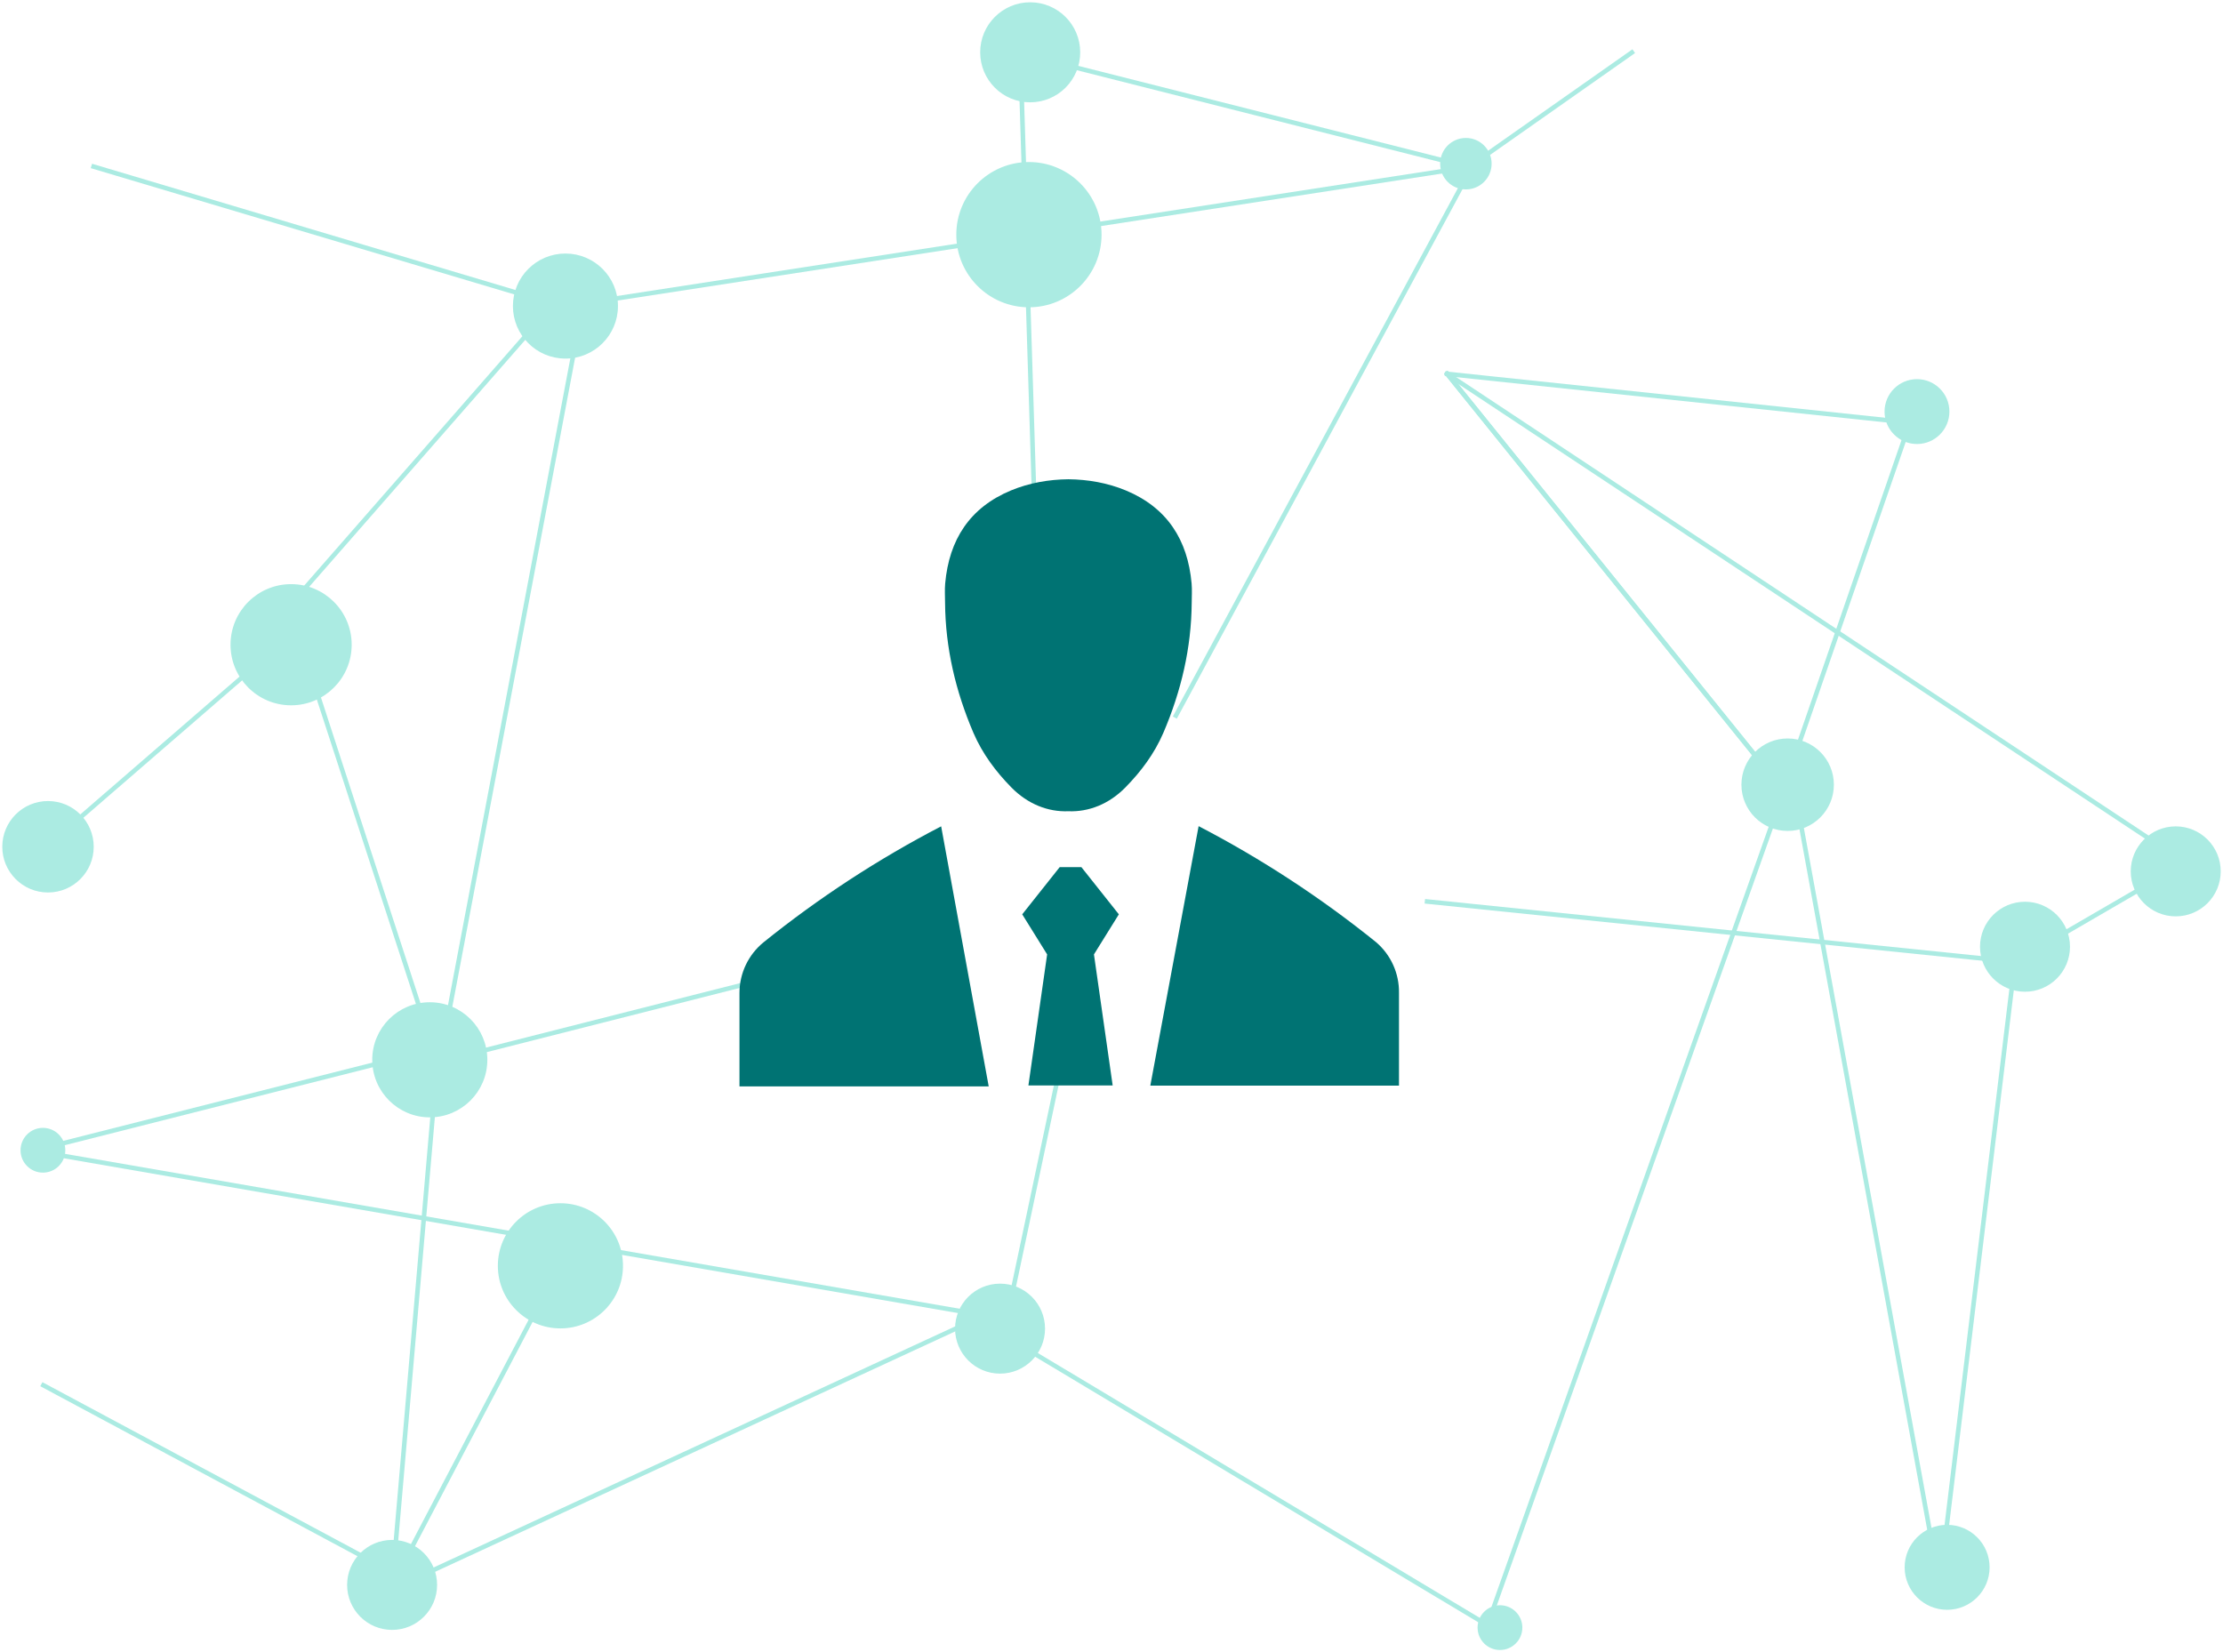<?xml version="1.0" encoding="UTF-8"?>
<svg width="487px" height="362px" viewBox="0 0 487 362" version="1.1" xmlns="http://www.w3.org/2000/svg" xmlns:xlink="http://www.w3.org/1999/xlink">
    <!-- Generator: Sketch 42 (36781) - http://www.bohemiancoding.com/sketch -->
    <title>People</title>
    <desc>Created with Sketch.</desc>
    <defs></defs>
    <g id="Page-1" stroke="none" stroke-width="1" fill="none" fill-rule="evenodd">
        <g id="Home_page:-State_Active" transform="translate(-142, -957)">
            <g id="People" transform="translate(143, 958)">
                <g id="Group-6" opacity="0.35" stroke="#0DC7AD" fill="#0DC7AD">
                    <ellipse id="Oval-3" cx="224.41" cy="50.413" rx="15.41" ry="15.413"></ellipse>
                    <ellipse id="Oval-3" cx="122.874" cy="66.055" rx="11.007" ry="11.009"></ellipse>
                    <ellipse id="Oval-3" cx="390.627" cy="170.921" rx="9.627" ry="9.629"></ellipse>
                    <ellipse id="Oval-3" cx="224.688" cy="10.459" rx="10.457" ry="10.459"></ellipse>
                    <ellipse id="Oval-3" cx="425.563" cy="342.385" rx="8.805" ry="8.807"></ellipse>
                    <ellipse id="Oval-3" cx="84.9" cy="346.239" rx="9.356" ry="9.358"></ellipse>
                    <ellipse id="Oval-3" cx="121.773" cy="276.33" rx="13.208" ry="13.211"></ellipse>
                    <ellipse id="Oval-3" cx="418.959" cy="89.174" rx="6.604" ry="6.606"></ellipse>
                    <ellipse id="Oval-3" cx="8.403" cy="251.009" rx="4.403" ry="4.404"></ellipse>
                    <ellipse id="Oval-3" cx="327.602" cy="355.596" rx="4.403" ry="4.404"></ellipse>
                    <ellipse id="Oval-3" cx="9.516" cy="184.518" rx="9.516" ry="9.518"></ellipse>
                    <ellipse id="Oval-3" cx="62.772" cy="140.253" rx="12.772" ry="12.775"></ellipse>
                    <ellipse id="Oval-3" cx="320.137" cy="34.862" rx="5.137" ry="5.138"></ellipse>
                    <ellipse id="Oval-3" cx="475.644" cy="189.908" rx="9.356" ry="9.358"></ellipse>
                    <ellipse id="Oval-3" cx="218.084" cy="290.092" rx="9.356" ry="9.358"></ellipse>
                    <ellipse id="Oval-3" cx="442.624" cy="206.422" rx="9.356" ry="9.358"></ellipse>
                    <ellipse id="Oval-3" cx="93.156" cy="231.193" rx="12.108" ry="12.11"></ellipse>
                    <path d="M94.807,231.743 L168.553,213.028" id="Line" stroke-linecap="square"></path>
                    <path d="M222.486,9.358 L226.889,150.275" id="Line" stroke-linecap="square"></path>
                    <path d="M19.5,35.5 L120.122,65.505" id="Line" stroke-linecap="square"></path>
                    <path d="M94.807,231.743 L63.987,137.064" id="Line" stroke-linecap="square"></path>
                    <path d="M11.5,182.5 L63.987,137.064" id="Line" stroke-linecap="square"></path>
                    <path d="M94.807,231.743 L84.9,346.239" id="Line" stroke-linecap="square"></path>
                    <path d="M120.122,279.083 L84.9,346.239" id="Line" stroke-linecap="square"></path>
                    <path d="M389.791,172.294 L324.85,355.046" id="Line" stroke-linecap="square"></path>
                    <path d="M390.5,169.5 L417.308,91.927" id="Line" stroke-linecap="square"></path>
                    <path d="M389.791,172.294 L316.045,80.917" id="Line" stroke-linecap="square"></path>
                    <path d="M389.791,172.294 L316.045,80.917" id="Line" stroke-linecap="square"></path>
                    <path d="M416.5,91.5 L316.045,80.917" id="Line" stroke-linecap="square"></path>
                    <path d="M475.5,186.5 L316.045,80.917" id="Line" stroke-linecap="square"></path>
                    <path d="M225.788,11.56 L316.5,34.5" id="Line" stroke-linecap="square"></path>
                    <path d="M356.5,10.5 L319.5,36.5" id="Line" stroke-linecap="square"></path>
                    <path d="M256.608,155.78 L321.5,35.5" id="Line" stroke-linecap="square"></path>
                    <path d="M126.727,65.505 L321.5,35.5" id="Line" stroke-linecap="square"></path>
                    <path d="M119.5,66.5 L56.5,138.5" id="Line" stroke-linecap="square"></path>
                    <path d="M126.727,65.505 L95.907,228.44" id="Line" stroke-linecap="square"></path>
                    <path d="M8.953,250.459 L95.907,228.44" id="Line" stroke-linecap="square"></path>
                    <path d="M8.953,251.56 L216.5,287.5" id="Line" stroke-linecap="square"></path>
                    <path d="M220.5,292.5 L324.85,355.046" id="Line" stroke-linecap="square"></path>
                    <path d="M232.392,227.339 L220.285,284.587" id="Line" stroke-linecap="square"></path>
                    <path d="M89.303,345.138 L220.285,284.587" id="Line" stroke-linecap="square"></path>
                    <path d="M86.001,344.037 L8.5,302.5" id="Line" stroke-linecap="square"></path>
                    <path d="M391.992,171.193 L423.912,346.239" id="Line" stroke-linecap="square"></path>
                    <path d="M440.422,209.725 L423.912,346.239" id="Line" stroke-linecap="square"></path>
                    <path d="M440.422,209.725 L474.543,189.908" id="Line" stroke-linecap="square"></path>
                    <path d="M440.422,209.725 L311.642,196.514" id="Line" stroke-linecap="square"></path>
                </g>
                <path d="M305.48,216.51 C305.539,212.258 303.706,208.199 300.475,205.434 C288.39,195.684 275.363,187.164 261.586,180 L251.003,236.857 L305.48,236.857 L305.48,216.51 Z M231.148,188.984 L222.943,199.321 L228.399,208.1 L224.297,236.816 L242.757,236.816 L238.655,208.1 L244.111,199.321 L235.906,188.984 L231.148,188.984 Z M166.292,205.434 C162.954,208.144 161.011,212.21 161,216.51 L161,237.021 L215.6,237.021 L205.181,180.041 C191.406,187.192 178.379,195.698 166.292,205.434 L166.292,205.434 Z" id="Shape" fill="#007373"></path>
                <path d="M260.049,126.831 C259.192,117.26 254.68,110.212 245.633,106.449 C241.6,104.782 237.367,104.051 233.056,104 C228.747,104.051 224.512,104.783 220.48,106.449 C211.432,110.212 206.921,117.258 206.064,126.831 C205.937,128.245 206.038,129.635 206.038,131.049 C206.114,141 208.356,150.47 212.263,159.588 C214.229,164.133 217.127,168.023 220.579,171.534 C224.158,175.17 228.594,176.914 233.055,176.736 C237.516,176.914 241.951,175.17 245.53,171.534 C248.984,168.023 251.881,164.133 253.847,159.588 C257.753,150.47 259.997,140.999 260.072,131.049 C260.074,129.633 260.175,128.244 260.049,126.831 Z" id="Shape" fill="#007373"></path>
            </g>
        </g>
    </g>
</svg>
